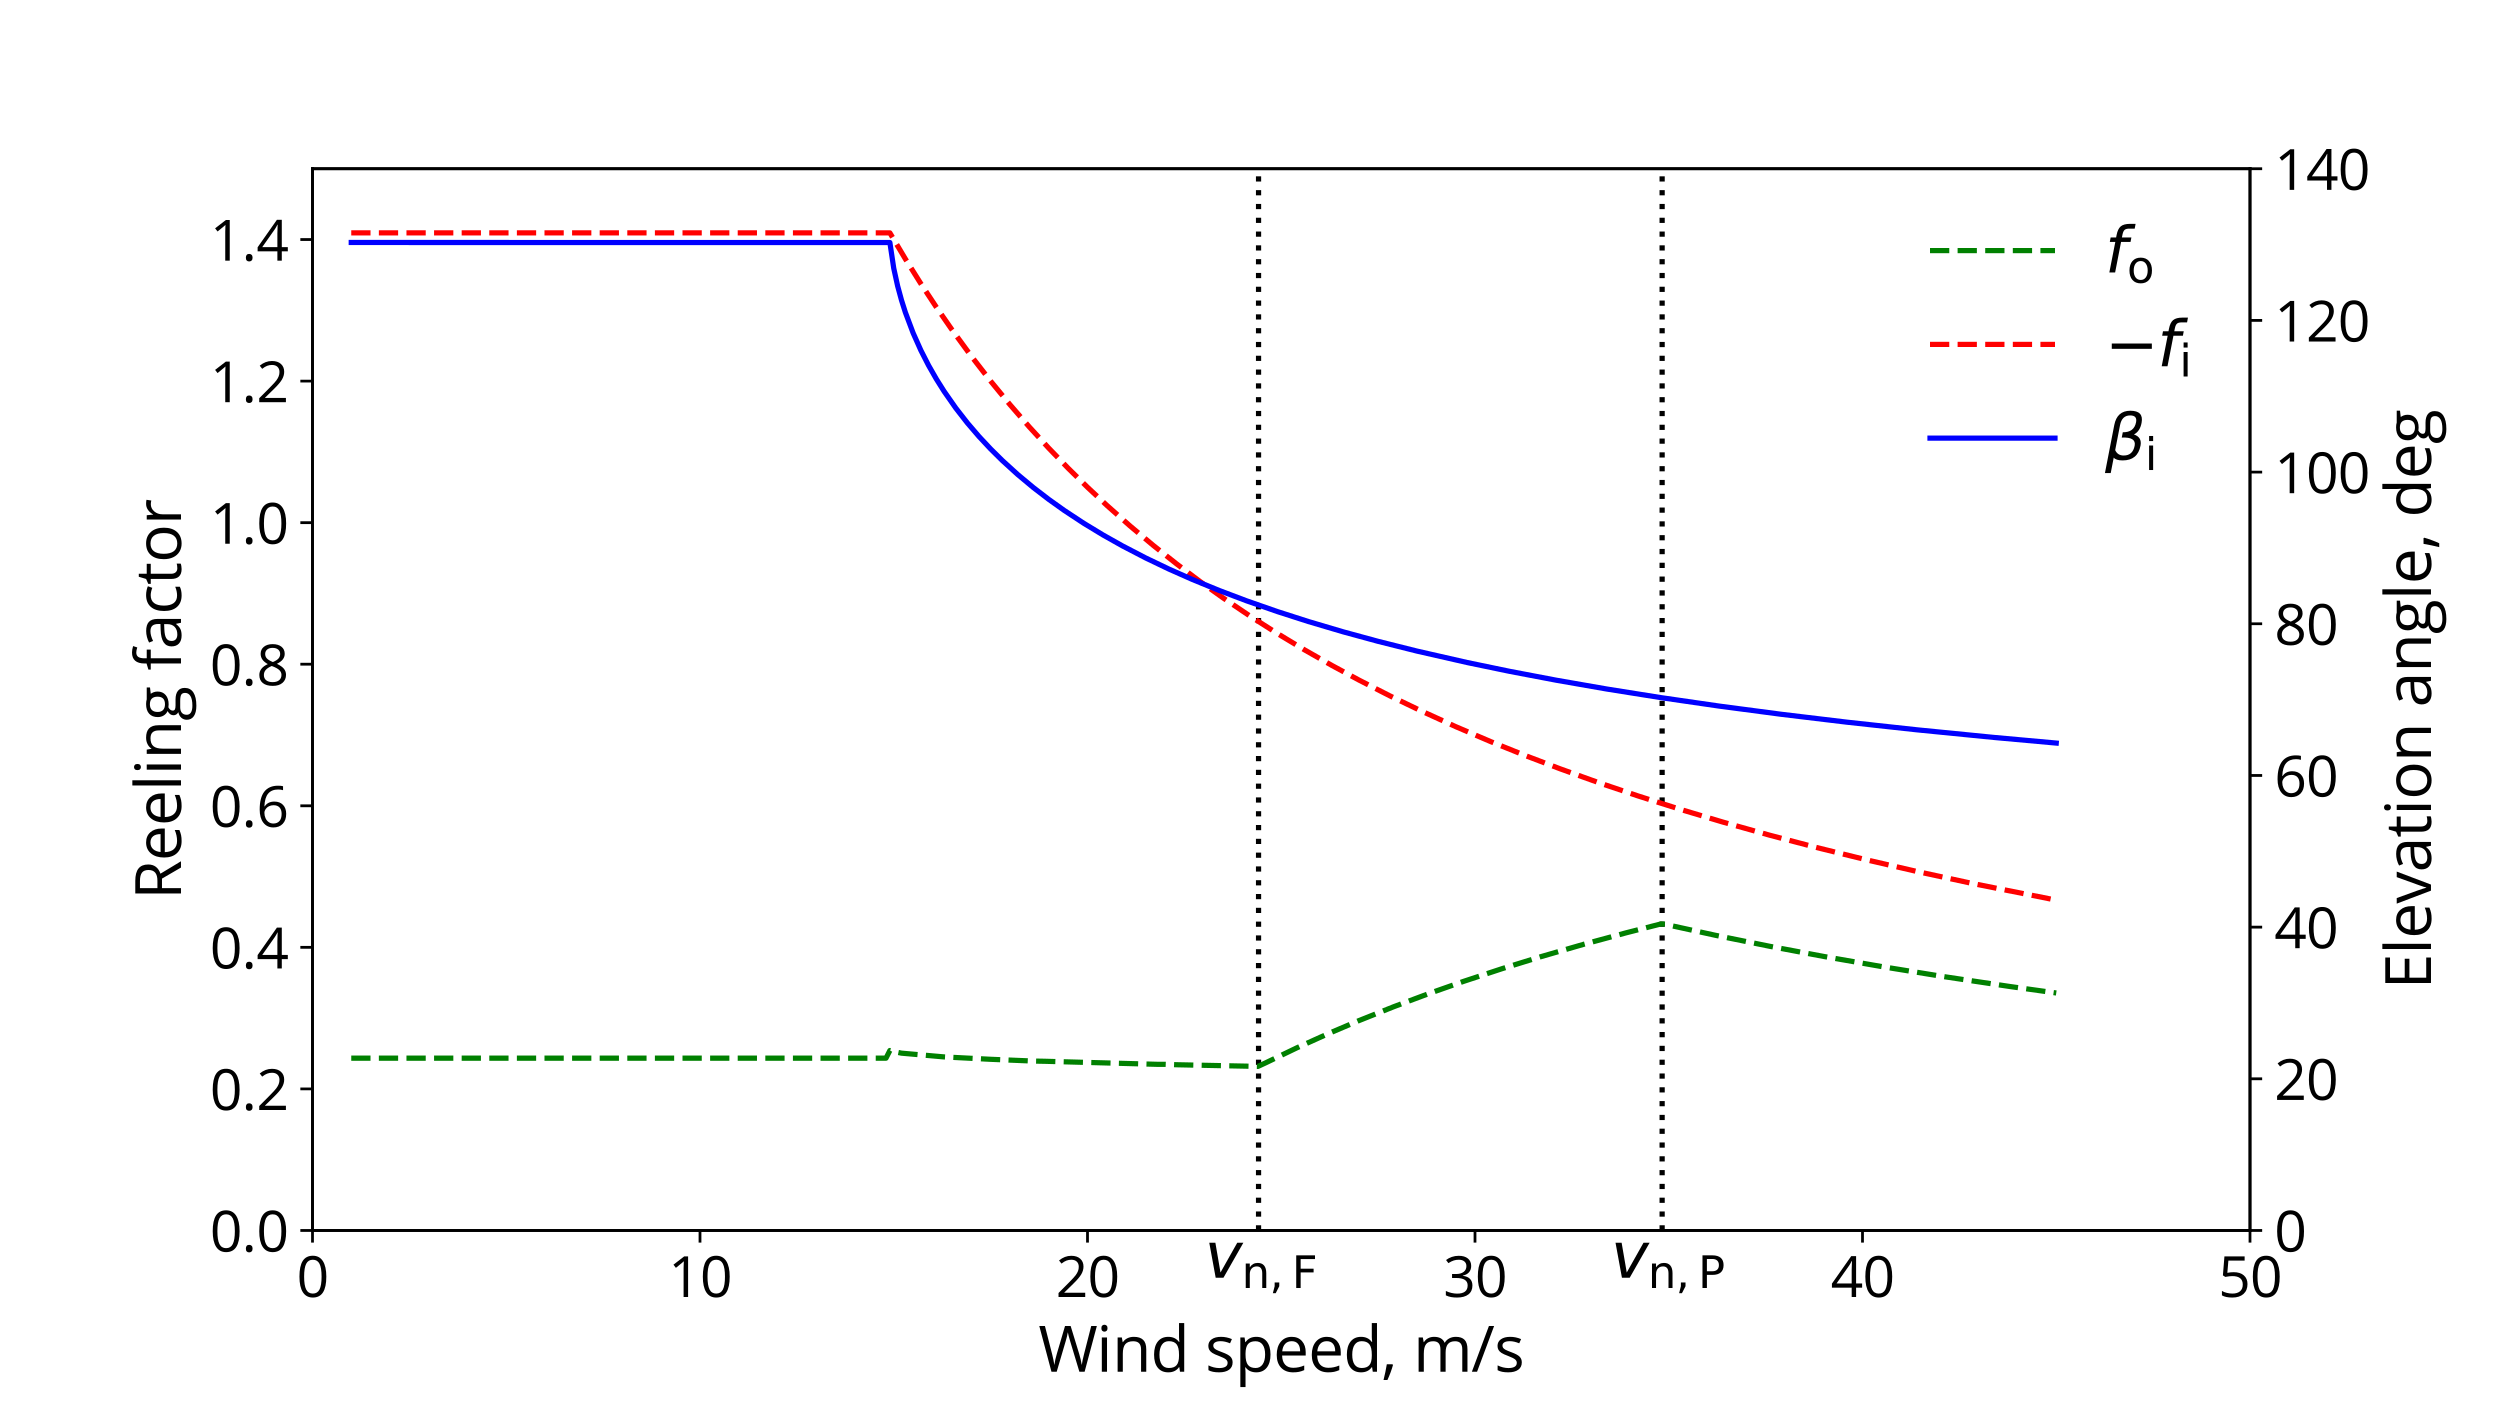 <?xml version="1.0" encoding="utf-8" standalone="no"?>
<!DOCTYPE svg PUBLIC "-//W3C//DTD SVG 1.1//EN"
  "http://www.w3.org/Graphics/SVG/1.1/DTD/svg11.dtd">
<svg xmlns:xlink="http://www.w3.org/1999/xlink" width="720pt" height="405pt" viewBox="0 0 720 405" xmlns="http://www.w3.org/2000/svg" version="1.1">
 <defs>
  <style type="text/css">*{stroke-linejoin: round; stroke-linecap: butt}</style>
 </defs>
 <g id="figure_1">
  <g id="patch_1">
   <path d="M 0 405 
L 720 405 
L 720 0 
L 0 0 
z
" style="fill: #ffffff"/>
  </g>
  <g id="axes_1">
   <g id="patch_2">
    <path d="M 90 354.375 
L 648 354.375 
L 648 48.6 
L 90 48.6 
z
" style="fill: #ffffff"/>
   </g>
   <g id="matplotlib.axis_1">
    <g id="xtick_1">
     <g id="line2d_1">
      <defs>
       <path id="mb651d664cd" d="M 0 0 
L 0 3.5 
" style="stroke: #000000; stroke-width: 0.8"/>
      </defs>
      <g>
       <use xlink:href="#mb651d664cd" x="90" y="354.375" style="stroke: #000000; stroke-width: 0.8"/>
      </g>
     </g>
     <g id="text_1">
      <!-- 0 -->
      <g transform="translate(85.426 373.533) scale(0.16 -0.16)">
       <defs>
        <path id="OpenSans-Regular-30" d="M 3341 2291 
Q 3341 1106 2967 521 
Q 2594 -63 1825 -63 
Q 1088 -63 703 535 
Q 319 1134 319 2291 
Q 319 3484 691 4062 
Q 1063 4641 1825 4641 
Q 2569 4641 2955 4037 
Q 3341 3434 3341 2291 
z
M 844 2291 
Q 844 1294 1078 839 
Q 1313 384 1825 384 
Q 2344 384 2576 845 
Q 2809 1306 2809 2291 
Q 2809 3275 2576 3733 
Q 2344 4191 1825 4191 
Q 1313 4191 1078 3739 
Q 844 3288 844 2291 
z
" transform="scale(0.016)"/>
       </defs>
       <use xlink:href="#OpenSans-Regular-30"/>
      </g>
     </g>
    </g>
    <g id="xtick_2">
     <g id="line2d_2">
      <g>
       <use xlink:href="#mb651d664cd" x="201.6" y="354.375" style="stroke: #000000; stroke-width: 0.8"/>
      </g>
     </g>
     <g id="text_2">
      <!-- 10 -->
      <g transform="translate(192.452 373.533) scale(0.16 -0.16)">
       <defs>
        <path id="OpenSans-Regular-31" d="M 2234 0 
L 1728 0 
L 1728 3256 
Q 1728 3663 1753 4025 
Q 1688 3959 1606 3887 
Q 1525 3816 863 3278 
L 588 3634 
L 1797 4569 
L 2234 4569 
L 2234 0 
z
" transform="scale(0.016)"/>
       </defs>
       <use xlink:href="#OpenSans-Regular-31"/>
       <use xlink:href="#OpenSans-Regular-30" x="57.178"/>
      </g>
     </g>
    </g>
    <g id="xtick_3">
     <g id="line2d_3">
      <g>
       <use xlink:href="#mb651d664cd" x="313.2" y="354.375" style="stroke: #000000; stroke-width: 0.8"/>
      </g>
     </g>
     <g id="text_3">
      <!-- 20 -->
      <g transform="translate(304.053 373.533) scale(0.16 -0.16)">
       <defs>
        <path id="OpenSans-Regular-32" d="M 3316 0 
L 313 0 
L 313 447 
L 1516 1656 
Q 2066 2213 2241 2450 
Q 2416 2688 2503 2913 
Q 2591 3138 2591 3397 
Q 2591 3763 2369 3977 
Q 2147 4191 1753 4191 
Q 1469 4191 1214 4097 
Q 959 4003 647 3756 
L 372 4109 
Q 1003 4634 1747 4634 
Q 2391 4634 2756 4304 
Q 3122 3975 3122 3419 
Q 3122 2984 2878 2559 
Q 2634 2134 1966 1484 
L 966 506 
L 966 481 
L 3316 481 
L 3316 0 
z
" transform="scale(0.016)"/>
       </defs>
       <use xlink:href="#OpenSans-Regular-32"/>
       <use xlink:href="#OpenSans-Regular-30" x="57.178"/>
      </g>
     </g>
    </g>
    <g id="xtick_4">
     <g id="line2d_4">
      <g>
       <use xlink:href="#mb651d664cd" x="424.8" y="354.375" style="stroke: #000000; stroke-width: 0.8"/>
      </g>
     </g>
     <g id="text_4">
      <!-- 30 -->
      <g transform="translate(415.652 373.533) scale(0.16 -0.16)">
       <defs>
        <path id="OpenSans-Regular-33" d="M 3144 3494 
Q 3144 3056 2898 2778 
Q 2653 2500 2203 2406 
L 2203 2381 
Q 2753 2313 3018 2031 
Q 3284 1750 3284 1294 
Q 3284 641 2831 289 
Q 2378 -63 1544 -63 
Q 1181 -63 879 -8 
Q 578 47 294 184 
L 294 678 
Q 591 531 927 454 
Q 1263 378 1563 378 
Q 2747 378 2747 1306 
Q 2747 2138 1441 2138 
L 991 2138 
L 991 2584 
L 1447 2584 
Q 1981 2584 2293 2820 
Q 2606 3056 2606 3475 
Q 2606 3809 2376 4000 
Q 2147 4191 1753 4191 
Q 1453 4191 1187 4109 
Q 922 4028 581 3809 
L 319 4159 
Q 600 4381 967 4507 
Q 1334 4634 1741 4634 
Q 2406 4634 2775 4329 
Q 3144 4025 3144 3494 
z
" transform="scale(0.016)"/>
       </defs>
       <use xlink:href="#OpenSans-Regular-33"/>
       <use xlink:href="#OpenSans-Regular-30" x="57.178"/>
      </g>
     </g>
    </g>
    <g id="xtick_5">
     <g id="line2d_5">
      <g>
       <use xlink:href="#mb651d664cd" x="536.4" y="354.375" style="stroke: #000000; stroke-width: 0.8"/>
      </g>
     </g>
     <g id="text_5">
      <!-- 40 -->
      <g transform="translate(527.253 373.533) scale(0.16 -0.16)">
       <defs>
        <path id="OpenSans-Regular-34" d="M 3531 1050 
L 2853 1050 
L 2853 0 
L 2356 0 
L 2356 1050 
L 134 1050 
L 134 1503 
L 2303 4594 
L 2853 4594 
L 2853 1522 
L 3531 1522 
L 3531 1050 
z
M 2356 1522 
L 2356 3041 
Q 2356 3488 2388 4050 
L 2363 4050 
Q 2213 3750 2081 3553 
L 653 1522 
L 2356 1522 
z
" transform="scale(0.016)"/>
       </defs>
       <use xlink:href="#OpenSans-Regular-34"/>
       <use xlink:href="#OpenSans-Regular-30" x="57.178"/>
      </g>
     </g>
    </g>
    <g id="xtick_6">
     <g id="line2d_6">
      <g>
       <use xlink:href="#mb651d664cd" x="648" y="354.375" style="stroke: #000000; stroke-width: 0.8"/>
      </g>
     </g>
     <g id="text_6">
      <!-- 50 -->
      <g transform="translate(638.852 373.533) scale(0.16 -0.16)">
       <defs>
        <path id="OpenSans-Regular-35" d="M 1741 2791 
Q 2463 2791 2877 2433 
Q 3291 2075 3291 1453 
Q 3291 744 2839 340 
Q 2388 -63 1594 -63 
Q 822 -63 416 184 
L 416 684 
Q 634 544 959 464 
Q 1284 384 1600 384 
Q 2150 384 2454 643 
Q 2759 903 2759 1394 
Q 2759 2350 1588 2350 
Q 1291 2350 794 2259 
L 525 2431 
L 697 4569 
L 2969 4569 
L 2969 4091 
L 1141 4091 
L 1025 2719 
Q 1384 2791 1741 2791 
z
" transform="scale(0.016)"/>
       </defs>
       <use xlink:href="#OpenSans-Regular-35"/>
       <use xlink:href="#OpenSans-Regular-30" x="57.178"/>
      </g>
     </g>
    </g>
    <g id="text_7">
     <!-- Wind speed, m/s -->
     <g transform="translate(299.076 395.055) scale(0.18 -0.18)">
      <defs>
       <path id="OpenSans-Regular-57" d="M 4616 0 
L 4091 0 
L 3169 3059 
Q 3103 3263 3022 3572 
Q 2941 3881 2938 3944 
Q 2869 3531 2719 3041 
L 1825 0 
L 1300 0 
L 84 4569 
L 647 4569 
L 1369 1747 
Q 1519 1153 1588 672 
Q 1672 1244 1838 1791 
L 2656 4569 
L 3219 4569 
L 4078 1766 
Q 4228 1281 4331 672 
Q 4391 1116 4556 1753 
L 5275 4569 
L 5838 4569 
L 4616 0 
z
" transform="scale(0.016)"/>
       <path id="OpenSans-Regular-69" d="M 1069 0 
L 550 0 
L 550 3425 
L 1069 3425 
L 1069 0 
z
M 506 4353 
Q 506 4531 593 4614 
Q 681 4697 813 4697 
Q 938 4697 1028 4612 
Q 1119 4528 1119 4353 
Q 1119 4178 1028 4092 
Q 938 4006 813 4006 
Q 681 4006 593 4092 
Q 506 4178 506 4353 
z
" transform="scale(0.016)"/>
       <path id="OpenSans-Regular-6e" d="M 2894 0 
L 2894 2216 
Q 2894 2634 2703 2840 
Q 2513 3047 2106 3047 
Q 1569 3047 1319 2756 
Q 1069 2466 1069 1797 
L 1069 0 
L 550 0 
L 550 3425 
L 972 3425 
L 1056 2956 
L 1081 2956 
Q 1241 3209 1528 3348 
Q 1816 3488 2169 3488 
Q 2788 3488 3100 3189 
Q 3413 2891 3413 2234 
L 3413 0 
L 2894 0 
z
" transform="scale(0.016)"/>
       <path id="OpenSans-Regular-64" d="M 2881 459 
L 2853 459 
Q 2494 -63 1778 -63 
Q 1106 -63 732 396 
Q 359 856 359 1703 
Q 359 2550 734 3019 
Q 1109 3488 1778 3488 
Q 2475 3488 2847 2981 
L 2888 2981 
L 2866 3228 
L 2853 3469 
L 2853 4863 
L 3372 4863 
L 3372 0 
L 2950 0 
L 2881 459 
z
M 1844 372 
Q 2375 372 2614 661 
Q 2853 950 2853 1594 
L 2853 1703 
Q 2853 2431 2611 2742 
Q 2369 3053 1838 3053 
Q 1381 3053 1139 2698 
Q 897 2344 897 1697 
Q 897 1041 1137 706 
Q 1378 372 1844 372 
z
" transform="scale(0.016)"/>
       <path id="OpenSans-Regular-20" transform="scale(0.016)"/>
       <path id="OpenSans-Regular-73" d="M 2759 934 
Q 2759 456 2403 196 
Q 2047 -63 1403 -63 
Q 722 -63 341 153 
L 341 634 
Q 588 509 870 437 
Q 1153 366 1416 366 
Q 1822 366 2040 495 
Q 2259 625 2259 891 
Q 2259 1091 2086 1233 
Q 1913 1375 1409 1569 
Q 931 1747 729 1880 
Q 528 2013 429 2181 
Q 331 2350 331 2584 
Q 331 3003 672 3245 
Q 1013 3488 1606 3488 
Q 2159 3488 2688 3263 
L 2503 2841 
Q 1988 3053 1569 3053 
Q 1200 3053 1012 2937 
Q 825 2822 825 2619 
Q 825 2481 895 2384 
Q 966 2288 1122 2200 
Q 1278 2113 1722 1947 
Q 2331 1725 2545 1500 
Q 2759 1275 2759 934 
z
" transform="scale(0.016)"/>
       <path id="OpenSans-Regular-70" d="M 2144 -63 
Q 1809 -63 1532 60 
Q 1256 184 1069 441 
L 1031 441 
Q 1069 141 1069 -128 
L 1069 -1538 
L 550 -1538 
L 550 3425 
L 972 3425 
L 1044 2956 
L 1069 2956 
Q 1269 3238 1534 3363 
Q 1800 3488 2144 3488 
Q 2825 3488 3195 3022 
Q 3566 2556 3566 1716 
Q 3566 872 3189 404 
Q 2813 -63 2144 -63 
z
M 2069 3047 
Q 1544 3047 1309 2756 
Q 1075 2466 1069 1831 
L 1069 1716 
Q 1069 994 1309 683 
Q 1550 372 2081 372 
Q 2525 372 2776 731 
Q 3028 1091 3028 1722 
Q 3028 2363 2776 2705 
Q 2525 3047 2069 3047 
z
" transform="scale(0.016)"/>
       <path id="OpenSans-Regular-65" d="M 1997 -63 
Q 1238 -63 798 400 
Q 359 863 359 1684 
Q 359 2513 767 3000 
Q 1175 3488 1863 3488 
Q 2506 3488 2881 3064 
Q 3256 2641 3256 1947 
L 3256 1619 
L 897 1619 
Q 913 1016 1202 703 
Q 1491 391 2016 391 
Q 2569 391 3109 622 
L 3109 159 
Q 2834 41 2589 -11 
Q 2344 -63 1997 -63 
z
M 1856 3053 
Q 1444 3053 1198 2784 
Q 953 2516 909 2041 
L 2700 2041 
Q 2700 2531 2481 2792 
Q 2263 3053 1856 3053 
z
" transform="scale(0.016)"/>
       <path id="OpenSans-Regular-2c" d="M 1094 744 
L 1141 672 
Q 1059 359 906 -55 
Q 753 -469 588 -825 
L 197 -825 
Q 281 -500 382 -22 
Q 484 456 525 744 
L 1094 744 
z
" transform="scale(0.016)"/>
       <path id="OpenSans-Regular-6d" d="M 4916 0 
L 4916 2228 
Q 4916 2638 4741 2842 
Q 4566 3047 4197 3047 
Q 3713 3047 3481 2769 
Q 3250 2491 3250 1913 
L 3250 0 
L 2731 0 
L 2731 2228 
Q 2731 2638 2556 2842 
Q 2381 3047 2009 3047 
Q 1522 3047 1295 2755 
Q 1069 2463 1069 1797 
L 1069 0 
L 550 0 
L 550 3425 
L 972 3425 
L 1056 2956 
L 1081 2956 
Q 1228 3206 1495 3347 
Q 1763 3488 2094 3488 
Q 2897 3488 3144 2906 
L 3169 2906 
Q 3322 3175 3612 3331 
Q 3903 3488 4275 3488 
Q 4856 3488 5145 3189 
Q 5434 2891 5434 2234 
L 5434 0 
L 4916 0 
z
" transform="scale(0.016)"/>
       <path id="OpenSans-Regular-2f" d="M 2284 4569 
L 581 0 
L 63 0 
L 1766 4569 
L 2284 4569 
z
" transform="scale(0.016)"/>
      </defs>
      <use xlink:href="#OpenSans-Regular-57"/>
      <use xlink:href="#OpenSans-Regular-69" x="92.578"/>
      <use xlink:href="#OpenSans-Regular-6e" x="117.871"/>
      <use xlink:href="#OpenSans-Regular-64" x="179.248"/>
      <use xlink:href="#OpenSans-Regular-20" x="240.527"/>
      <use xlink:href="#OpenSans-Regular-73" x="266.504"/>
      <use xlink:href="#OpenSans-Regular-70" x="314.209"/>
      <use xlink:href="#OpenSans-Regular-65" x="375.488"/>
      <use xlink:href="#OpenSans-Regular-65" x="431.592"/>
      <use xlink:href="#OpenSans-Regular-64" x="487.695"/>
      <use xlink:href="#OpenSans-Regular-2c" x="548.975"/>
      <use xlink:href="#OpenSans-Regular-20" x="573.486"/>
      <use xlink:href="#OpenSans-Regular-6d" x="599.463"/>
      <use xlink:href="#OpenSans-Regular-2f" x="692.48"/>
      <use xlink:href="#OpenSans-Regular-73" x="729.199"/>
     </g>
    </g>
   </g>
   <g id="matplotlib.axis_2">
    <g id="ytick_1">
     <g id="line2d_7">
      <defs>
       <path id="m001d84a77b" d="M 0 0 
L -3.5 0 
" style="stroke: #000000; stroke-width: 0.8"/>
      </defs>
      <g>
       <use xlink:href="#m001d84a77b" x="90" y="354.375" style="stroke: #000000; stroke-width: 0.8"/>
      </g>
     </g>
     <g id="text_8">
      <!-- 0.0 -->
      <g transform="translate(60.447 360.454) scale(0.16 -0.16)">
       <defs>
        <path id="OpenSans-Regular-2e" d="M 475 331 
Q 475 541 570 648 
Q 666 756 844 756 
Q 1025 756 1126 648 
Q 1228 541 1228 331 
Q 1228 128 1125 18 
Q 1022 -91 844 -91 
Q 684 -91 579 7 
Q 475 106 475 331 
z
" transform="scale(0.016)"/>
       </defs>
       <use xlink:href="#OpenSans-Regular-30"/>
       <use xlink:href="#OpenSans-Regular-2e" x="57.178"/>
       <use xlink:href="#OpenSans-Regular-30" x="83.789"/>
      </g>
     </g>
    </g>
    <g id="ytick_2">
     <g id="line2d_8">
      <g>
       <use xlink:href="#m001d84a77b" x="90" y="313.605" style="stroke: #000000; stroke-width: 0.8"/>
      </g>
     </g>
     <g id="text_9">
      <!-- 0.2 -->
      <g transform="translate(60.447 319.684) scale(0.16 -0.16)">
       <use xlink:href="#OpenSans-Regular-30"/>
       <use xlink:href="#OpenSans-Regular-2e" x="57.178"/>
       <use xlink:href="#OpenSans-Regular-32" x="83.789"/>
      </g>
     </g>
    </g>
    <g id="ytick_3">
     <g id="line2d_9">
      <g>
       <use xlink:href="#m001d84a77b" x="90" y="272.835" style="stroke: #000000; stroke-width: 0.8"/>
      </g>
     </g>
     <g id="text_10">
      <!-- 0.4 -->
      <g transform="translate(60.447 278.914) scale(0.16 -0.16)">
       <use xlink:href="#OpenSans-Regular-30"/>
       <use xlink:href="#OpenSans-Regular-2e" x="57.178"/>
       <use xlink:href="#OpenSans-Regular-34" x="83.789"/>
      </g>
     </g>
    </g>
    <g id="ytick_4">
     <g id="line2d_10">
      <g>
       <use xlink:href="#m001d84a77b" x="90" y="232.065" style="stroke: #000000; stroke-width: 0.8"/>
      </g>
     </g>
     <g id="text_11">
      <!-- 0.6 -->
      <g transform="translate(60.447 238.144) scale(0.16 -0.16)">
       <defs>
        <path id="OpenSans-Regular-36" d="M 366 1953 
Q 366 3300 889 3967 
Q 1413 4634 2438 4634 
Q 2791 4634 2994 4575 
L 2994 4128 
Q 2753 4206 2444 4206 
Q 1709 4206 1321 3748 
Q 934 3291 897 2309 
L 934 2309 
Q 1278 2847 2022 2847 
Q 2638 2847 2992 2475 
Q 3347 2103 3347 1466 
Q 3347 753 2958 345 
Q 2569 -63 1906 -63 
Q 1197 -63 781 470 
Q 366 1003 366 1953 
z
M 1900 378 
Q 2344 378 2589 658 
Q 2834 938 2834 1466 
Q 2834 1919 2606 2178 
Q 2378 2438 1925 2438 
Q 1644 2438 1409 2322 
Q 1175 2206 1036 2003 
Q 897 1800 897 1581 
Q 897 1259 1022 981 
Q 1147 703 1376 540 
Q 1606 378 1900 378 
z
" transform="scale(0.016)"/>
       </defs>
       <use xlink:href="#OpenSans-Regular-30"/>
       <use xlink:href="#OpenSans-Regular-2e" x="57.178"/>
       <use xlink:href="#OpenSans-Regular-36" x="83.789"/>
      </g>
     </g>
    </g>
    <g id="ytick_5">
     <g id="line2d_11">
      <g>
       <use xlink:href="#m001d84a77b" x="90" y="191.295" style="stroke: #000000; stroke-width: 0.8"/>
      </g>
     </g>
     <g id="text_12">
      <!-- 0.8 -->
      <g transform="translate(60.447 197.374) scale(0.16 -0.16)">
       <defs>
        <path id="OpenSans-Regular-38" d="M 1825 4634 
Q 2450 4634 2815 4343 
Q 3181 4053 3181 3541 
Q 3181 3203 2972 2925 
Q 2763 2647 2303 2419 
Q 2859 2153 3093 1861 
Q 3328 1569 3328 1184 
Q 3328 616 2931 276 
Q 2534 -63 1844 -63 
Q 1113 -63 719 257 
Q 325 578 325 1166 
Q 325 1950 1281 2388 
Q 850 2631 662 2914 
Q 475 3197 475 3547 
Q 475 4044 842 4339 
Q 1209 4634 1825 4634 
z
M 838 1153 
Q 838 778 1098 568 
Q 1359 359 1831 359 
Q 2297 359 2556 578 
Q 2816 797 2816 1178 
Q 2816 1481 2572 1717 
Q 2328 1953 1722 2175 
Q 1256 1975 1047 1733 
Q 838 1491 838 1153 
z
M 1819 4213 
Q 1428 4213 1206 4025 
Q 984 3838 984 3525 
Q 984 3238 1168 3031 
Q 1353 2825 1850 2619 
Q 2297 2806 2483 3022 
Q 2669 3238 2669 3525 
Q 2669 3841 2442 4027 
Q 2216 4213 1819 4213 
z
" transform="scale(0.016)"/>
       </defs>
       <use xlink:href="#OpenSans-Regular-30"/>
       <use xlink:href="#OpenSans-Regular-2e" x="57.178"/>
       <use xlink:href="#OpenSans-Regular-38" x="83.789"/>
      </g>
     </g>
    </g>
    <g id="ytick_6">
     <g id="line2d_12">
      <g>
       <use xlink:href="#m001d84a77b" x="90" y="150.525" style="stroke: #000000; stroke-width: 0.8"/>
      </g>
     </g>
     <g id="text_13">
      <!-- 1.0 -->
      <g transform="translate(60.447 156.604) scale(0.16 -0.16)">
       <use xlink:href="#OpenSans-Regular-31"/>
       <use xlink:href="#OpenSans-Regular-2e" x="57.178"/>
       <use xlink:href="#OpenSans-Regular-30" x="83.789"/>
      </g>
     </g>
    </g>
    <g id="ytick_7">
     <g id="line2d_13">
      <g>
       <use xlink:href="#m001d84a77b" x="90" y="109.755" style="stroke: #000000; stroke-width: 0.8"/>
      </g>
     </g>
     <g id="text_14">
      <!-- 1.2 -->
      <g transform="translate(60.447 115.834) scale(0.16 -0.16)">
       <use xlink:href="#OpenSans-Regular-31"/>
       <use xlink:href="#OpenSans-Regular-2e" x="57.178"/>
       <use xlink:href="#OpenSans-Regular-32" x="83.789"/>
      </g>
     </g>
    </g>
    <g id="ytick_8">
     <g id="line2d_14">
      <g>
       <use xlink:href="#m001d84a77b" x="90" y="68.985" style="stroke: #000000; stroke-width: 0.8"/>
      </g>
     </g>
     <g id="text_15">
      <!-- 1.4 -->
      <g transform="translate(60.447 75.064) scale(0.16 -0.16)">
       <use xlink:href="#OpenSans-Regular-31"/>
       <use xlink:href="#OpenSans-Regular-2e" x="57.178"/>
       <use xlink:href="#OpenSans-Regular-34" x="83.789"/>
      </g>
     </g>
    </g>
    <g id="text_16">
     <!-- Reeling factor -->
     <g transform="translate(52.122 259.124) rotate(-90) scale(0.18 -0.18)">
      <defs>
       <path id="OpenSans-Regular-52" d="M 1159 1900 
L 1159 0 
L 628 0 
L 628 4569 
L 1881 4569 
Q 2722 4569 3123 4247 
Q 3525 3925 3525 3278 
Q 3525 2372 2606 2053 
L 3847 0 
L 3219 0 
L 2113 1900 
L 1159 1900 
z
M 1159 2356 
L 1888 2356 
Q 2450 2356 2712 2579 
Q 2975 2803 2975 3250 
Q 2975 3703 2708 3903 
Q 2441 4103 1850 4103 
L 1159 4103 
L 1159 2356 
z
" transform="scale(0.016)"/>
       <path id="OpenSans-Regular-6c" d="M 1069 0 
L 550 0 
L 550 4863 
L 1069 4863 
L 1069 0 
z
" transform="scale(0.016)"/>
       <path id="OpenSans-Regular-67" d="M 3353 3425 
L 3353 3097 
L 2719 3022 
Q 2806 2913 2875 2736 
Q 2944 2559 2944 2338 
Q 2944 1834 2600 1534 
Q 2256 1234 1656 1234 
Q 1503 1234 1369 1259 
Q 1038 1084 1038 819 
Q 1038 678 1153 611 
Q 1269 544 1550 544 
L 2156 544 
Q 2713 544 3011 309 
Q 3309 75 3309 -372 
Q 3309 -941 2853 -1239 
Q 2397 -1538 1522 -1538 
Q 850 -1538 486 -1288 
Q 122 -1038 122 -581 
Q 122 -269 322 -40 
Q 522 188 884 269 
Q 753 328 664 453 
Q 575 578 575 744 
Q 575 931 675 1072 
Q 775 1213 991 1344 
Q 725 1453 558 1715 
Q 391 1978 391 2316 
Q 391 2878 728 3183 
Q 1066 3488 1684 3488 
Q 1953 3488 2169 3425 
L 3353 3425 
z
M 622 -575 
Q 622 -853 856 -997 
Q 1091 -1141 1528 -1141 
Q 2181 -1141 2495 -945 
Q 2809 -750 2809 -416 
Q 2809 -138 2637 -30 
Q 2466 78 1991 78 
L 1369 78 
Q 1016 78 819 -90 
Q 622 -259 622 -575 
z
M 903 2328 
Q 903 1969 1106 1784 
Q 1309 1600 1672 1600 
Q 2431 1600 2431 2338 
Q 2431 3109 1663 3109 
Q 1297 3109 1100 2912 
Q 903 2716 903 2328 
z
" transform="scale(0.016)"/>
       <path id="OpenSans-Regular-66" d="M 2094 3022 
L 1222 3022 
L 1222 0 
L 703 0 
L 703 3022 
L 91 3022 
L 91 3256 
L 703 3444 
L 703 3634 
Q 703 4897 1806 4897 
Q 2078 4897 2444 4788 
L 2309 4372 
Q 2009 4469 1797 4469 
Q 1503 4469 1362 4273 
Q 1222 4078 1222 3647 
L 1222 3425 
L 2094 3425 
L 2094 3022 
z
" transform="scale(0.016)"/>
       <path id="OpenSans-Regular-61" d="M 2656 0 
L 2553 488 
L 2528 488 
Q 2272 166 2017 51 
Q 1763 -63 1381 -63 
Q 872 -63 583 200 
Q 294 463 294 947 
Q 294 1984 1953 2034 
L 2534 2053 
L 2534 2266 
Q 2534 2669 2361 2861 
Q 2188 3053 1806 3053 
Q 1378 3053 838 2791 
L 678 3188 
Q 931 3325 1232 3403 
Q 1534 3481 1838 3481 
Q 2450 3481 2745 3209 
Q 3041 2938 3041 2338 
L 3041 0 
L 2656 0 
z
M 1484 366 
Q 1969 366 2245 631 
Q 2522 897 2522 1375 
L 2522 1684 
L 2003 1663 
Q 1384 1641 1111 1470 
Q 838 1300 838 941 
Q 838 659 1008 512 
Q 1178 366 1484 366 
z
" transform="scale(0.016)"/>
       <path id="OpenSans-Regular-63" d="M 1919 -63 
Q 1175 -63 767 395 
Q 359 853 359 1691 
Q 359 2550 773 3019 
Q 1188 3488 1953 3488 
Q 2200 3488 2447 3434 
Q 2694 3381 2834 3309 
L 2675 2869 
Q 2503 2938 2300 2983 
Q 2097 3028 1941 3028 
Q 897 3028 897 1697 
Q 897 1066 1151 728 
Q 1406 391 1906 391 
Q 2334 391 2784 575 
L 2784 116 
Q 2441 -63 1919 -63 
z
" transform="scale(0.016)"/>
       <path id="OpenSans-Regular-74" d="M 1656 366 
Q 1794 366 1922 386 
Q 2050 406 2125 428 
L 2125 31 
Q 2041 -9 1877 -36 
Q 1713 -63 1581 -63 
Q 588 -63 588 984 
L 588 3022 
L 97 3022 
L 97 3272 
L 588 3488 
L 806 4219 
L 1106 4219 
L 1106 3425 
L 2100 3425 
L 2100 3022 
L 1106 3022 
L 1106 1006 
Q 1106 697 1253 531 
Q 1400 366 1656 366 
z
" transform="scale(0.016)"/>
       <path id="OpenSans-Regular-6f" d="M 3506 1716 
Q 3506 878 3084 407 
Q 2663 -63 1919 -63 
Q 1459 -63 1103 153 
Q 747 369 553 772 
Q 359 1175 359 1716 
Q 359 2553 778 3020 
Q 1197 3488 1941 3488 
Q 2659 3488 3082 3009 
Q 3506 2531 3506 1716 
z
M 897 1716 
Q 897 1059 1159 715 
Q 1422 372 1931 372 
Q 2441 372 2705 714 
Q 2969 1056 2969 1716 
Q 2969 2369 2705 2708 
Q 2441 3047 1925 3047 
Q 1416 3047 1156 2712 
Q 897 2378 897 1716 
z
" transform="scale(0.016)"/>
       <path id="OpenSans-Regular-72" d="M 2113 3488 
Q 2341 3488 2522 3450 
L 2450 2969 
Q 2238 3016 2075 3016 
Q 1659 3016 1364 2678 
Q 1069 2341 1069 1838 
L 1069 0 
L 550 0 
L 550 3425 
L 978 3425 
L 1038 2791 
L 1063 2791 
Q 1253 3125 1522 3306 
Q 1791 3488 2113 3488 
z
" transform="scale(0.016)"/>
      </defs>
      <use xlink:href="#OpenSans-Regular-52"/>
      <use xlink:href="#OpenSans-Regular-65" x="61.816"/>
      <use xlink:href="#OpenSans-Regular-65" x="117.92"/>
      <use xlink:href="#OpenSans-Regular-6c" x="174.023"/>
      <use xlink:href="#OpenSans-Regular-69" x="199.316"/>
      <use xlink:href="#OpenSans-Regular-6e" x="224.609"/>
      <use xlink:href="#OpenSans-Regular-67" x="285.986"/>
      <use xlink:href="#OpenSans-Regular-20" x="340.771"/>
      <use xlink:href="#OpenSans-Regular-66" x="366.748"/>
      <use xlink:href="#OpenSans-Regular-61" x="400.635"/>
      <use xlink:href="#OpenSans-Regular-63" x="456.25"/>
      <use xlink:href="#OpenSans-Regular-74" x="503.857"/>
      <use xlink:href="#OpenSans-Regular-6f" x="539.16"/>
      <use xlink:href="#OpenSans-Regular-72" x="599.561"/>
     </g>
    </g>
   </g>
   <g id="LineCollection_1">
    <path d="M 362.461 354.375 
L 362.461 -1 
" clip-path="url(#p877e967155)" style="fill: none; stroke-dasharray: 1.5,2.475; stroke-dashoffset: 0; stroke: #000000; stroke-width: 1.5"/>
   </g>
   <g id="LineCollection_2">
    <path d="M 478.695 354.375 
L 478.695 -1 
" clip-path="url(#p877e967155)" style="fill: none; stroke-dasharray: 1.5,2.475; stroke-dashoffset: 0; stroke: #000000; stroke-width: 1.5"/>
   </g>
   <g id="line2d_15">
    <path d="M 101.16 304.754 
L 255.168 304.754 
L 256.284 302.549 
L 258.516 303.079 
L 259.632 303.309 
L 271.908 304.391 
L 285.3 305.078 
L 297.576 305.585 
L 300.924 305.648 
L 333.288 306.524 
L 335.52 306.521 
L 338.868 306.646 
L 362.304 307.122 
L 364.536 306.087 
L 373.464 301.789 
L 382.392 297.754 
L 391.32 293.957 
L 401.364 289.947 
L 411.408 286.186 
L 421.452 282.654 
L 432.612 278.973 
L 443.772 275.523 
L 456.048 271.972 
L 468.324 268.651 
L 478.368 266.09 
L 479.484 266.187 
L 493.992 269.354 
L 509.616 272.52 
L 525.24 275.458 
L 541.98 278.381 
L 559.836 281.269 
L 578.808 284.107 
L 592.2 285.981 
L 592.2 285.981 
" clip-path="url(#p877e967155)" style="fill: none; stroke-dasharray: 5.55,2.4; stroke-dashoffset: 0; stroke: #008000; stroke-width: 1.5"/>
   </g>
   <g id="line2d_16">
    <path d="M 101.16 67.067 
L 256.284 67.07 
L 260.748 74.581 
L 265.212 81.709 
L 269.676 88.484 
L 274.14 94.93 
L 279.72 102.56 
L 285.3 109.755 
L 290.88 116.55 
L 296.46 122.978 
L 302.04 129.067 
L 307.62 134.844 
L 313.2 140.333 
L 318.78 145.553 
L 325.476 151.491 
L 332.172 157.101 
L 338.868 162.409 
L 345.564 167.438 
L 352.26 172.211 
L 360.072 177.48 
L 367.884 182.453 
L 375.696 187.154 
L 383.508 191.605 
L 391.32 195.825 
L 400.248 200.388 
L 409.176 204.685 
L 419.22 209.261 
L 429.264 213.558 
L 439.308 217.607 
L 449.352 221.429 
L 460.512 225.434 
L 471.672 229.204 
L 483.948 233.104 
L 496.224 236.769 
L 509.616 240.523 
L 523.008 244.044 
L 537.516 247.621 
L 552.024 250.973 
L 567.648 254.355 
L 592.2 259.245 
L 592.2 259.245 
" clip-path="url(#p877e967155)" style="fill: none; stroke-dasharray: 5.55,2.4; stroke-dashoffset: 0; stroke: #ff0000; stroke-width: 1.5"/>
   </g>
   <g id="patch_3">
    <path d="M 90 354.375 
L 90 48.6 
" style="fill: none; stroke: #000000; stroke-width: 0.8; stroke-linejoin: miter; stroke-linecap: square"/>
   </g>
   <g id="patch_4">
    <path d="M 648 354.375 
L 648 48.6 
" style="fill: none; stroke: #000000; stroke-width: 0.8; stroke-linejoin: miter; stroke-linecap: square"/>
   </g>
   <g id="patch_5">
    <path d="M 90 354.375 
L 648 354.375 
" style="fill: none; stroke: #000000; stroke-width: 0.8; stroke-linejoin: miter; stroke-linecap: square"/>
   </g>
   <g id="patch_6">
    <path d="M 90 48.6 
L 648 48.6 
" style="fill: none; stroke: #000000; stroke-width: 0.8; stroke-linejoin: miter; stroke-linecap: square"/>
   </g>
   <g id="text_17">
    <!-- $v_{\mathrm{n,F}}$ -->
    <g transform="translate(346.95 368.05) scale(0.18 -0.18)">
     <defs>
      <path id="DejaVuSans-Oblique-76" d="M 459 3500 
L 1069 3500 
L 1581 525 
L 3256 3500 
L 3866 3500 
L 1875 0 
L 1100 0 
L 459 3500 
z
" transform="scale(0.016)"/>
      <path id="DejaVuSans-6e" d="M 3513 2113 
L 3513 0 
L 2938 0 
L 2938 2094 
Q 2938 2591 2744 2837 
Q 2550 3084 2163 3084 
Q 1697 3084 1428 2787 
Q 1159 2491 1159 1978 
L 1159 0 
L 581 0 
L 581 3500 
L 1159 3500 
L 1159 2956 
Q 1366 3272 1645 3428 
Q 1925 3584 2291 3584 
Q 2894 3584 3203 3211 
Q 3513 2838 3513 2113 
z
" transform="scale(0.016)"/>
      <path id="DejaVuSans-2c" d="M 750 794 
L 1409 794 
L 1409 256 
L 897 -744 
L 494 -744 
L 750 256 
L 750 794 
z
" transform="scale(0.016)"/>
      <path id="DejaVuSans-46" d="M 628 4666 
L 3309 4666 
L 3309 4134 
L 1259 4134 
L 1259 2759 
L 3109 2759 
L 3109 2228 
L 1259 2228 
L 1259 0 
L 628 0 
L 628 4666 
z
" transform="scale(0.016)"/>
     </defs>
     <use xlink:href="#DejaVuSans-Oblique-76" transform="translate(0 0.312)"/>
     <use xlink:href="#DejaVuSans-6e" transform="translate(59.18 -16.094) scale(0.7)"/>
     <use xlink:href="#DejaVuSans-2c" transform="translate(103.545 -16.094) scale(0.7)"/>
     <use xlink:href="#DejaVuSans-46" transform="translate(139.434 -16.094) scale(0.7)"/>
    </g>
   </g>
   <g id="text_18">
    <!-- $v_{\mathrm{n,P}}$ -->
    <g transform="translate(463.95 368.05) scale(0.18 -0.18)">
     <defs>
      <path id="DejaVuSans-50" d="M 1259 4147 
L 1259 2394 
L 2053 2394 
Q 2494 2394 2734 2622 
Q 2975 2850 2975 3272 
Q 2975 3691 2734 3919 
Q 2494 4147 2053 4147 
L 1259 4147 
z
M 628 4666 
L 2053 4666 
Q 2838 4666 3239 4311 
Q 3641 3956 3641 3272 
Q 3641 2581 3239 2228 
Q 2838 1875 2053 1875 
L 1259 1875 
L 1259 0 
L 628 0 
L 628 4666 
z
" transform="scale(0.016)"/>
     </defs>
     <use xlink:href="#DejaVuSans-Oblique-76" transform="translate(0 0.312)"/>
     <use xlink:href="#DejaVuSans-6e" transform="translate(59.18 -16.094) scale(0.7)"/>
     <use xlink:href="#DejaVuSans-2c" transform="translate(103.545 -16.094) scale(0.7)"/>
     <use xlink:href="#DejaVuSans-50" transform="translate(139.434 -16.094) scale(0.7)"/>
    </g>
   </g>
  </g>
  <g id="axes_2">
   <g id="matplotlib.axis_3">
    <g id="ytick_9">
     <g id="line2d_17">
      <defs>
       <path id="m85176fd081" d="M 0 0 
L 3.5 0 
" style="stroke: #000000; stroke-width: 0.8"/>
      </defs>
      <g>
       <use xlink:href="#m85176fd081" x="648" y="354.375" style="stroke: #000000; stroke-width: 0.8"/>
      </g>
     </g>
     <g id="text_19">
      <!-- 0 -->
      <g transform="translate(655 360.454) scale(0.16 -0.16)">
       <use xlink:href="#OpenSans-Regular-30"/>
      </g>
     </g>
    </g>
    <g id="ytick_10">
     <g id="line2d_18">
      <g>
       <use xlink:href="#m85176fd081" x="648" y="310.693" style="stroke: #000000; stroke-width: 0.8"/>
      </g>
     </g>
     <g id="text_20">
      <!-- 20 -->
      <g transform="translate(655 316.772) scale(0.16 -0.16)">
       <use xlink:href="#OpenSans-Regular-32"/>
       <use xlink:href="#OpenSans-Regular-30" x="57.178"/>
      </g>
     </g>
    </g>
    <g id="ytick_11">
     <g id="line2d_19">
      <g>
       <use xlink:href="#m85176fd081" x="648" y="267.011" style="stroke: #000000; stroke-width: 0.8"/>
      </g>
     </g>
     <g id="text_21">
      <!-- 40 -->
      <g transform="translate(655 273.089) scale(0.16 -0.16)">
       <use xlink:href="#OpenSans-Regular-34"/>
       <use xlink:href="#OpenSans-Regular-30" x="57.178"/>
      </g>
     </g>
    </g>
    <g id="ytick_12">
     <g id="line2d_20">
      <g>
       <use xlink:href="#m85176fd081" x="648" y="223.329" style="stroke: #000000; stroke-width: 0.8"/>
      </g>
     </g>
     <g id="text_22">
      <!-- 60 -->
      <g transform="translate(655 229.407) scale(0.16 -0.16)">
       <use xlink:href="#OpenSans-Regular-36"/>
       <use xlink:href="#OpenSans-Regular-30" x="57.178"/>
      </g>
     </g>
    </g>
    <g id="ytick_13">
     <g id="line2d_21">
      <g>
       <use xlink:href="#m85176fd081" x="648" y="179.646" style="stroke: #000000; stroke-width: 0.8"/>
      </g>
     </g>
     <g id="text_23">
      <!-- 80 -->
      <g transform="translate(655 185.725) scale(0.16 -0.16)">
       <use xlink:href="#OpenSans-Regular-38"/>
       <use xlink:href="#OpenSans-Regular-30" x="57.178"/>
      </g>
     </g>
    </g>
    <g id="ytick_14">
     <g id="line2d_22">
      <g>
       <use xlink:href="#m85176fd081" x="648" y="135.964" style="stroke: #000000; stroke-width: 0.8"/>
      </g>
     </g>
     <g id="text_24">
      <!-- 100 -->
      <g transform="translate(655 142.043) scale(0.16 -0.16)">
       <use xlink:href="#OpenSans-Regular-31"/>
       <use xlink:href="#OpenSans-Regular-30" x="57.178"/>
       <use xlink:href="#OpenSans-Regular-30" x="114.355"/>
      </g>
     </g>
    </g>
    <g id="ytick_15">
     <g id="line2d_23">
      <g>
       <use xlink:href="#m85176fd081" x="648" y="92.282" style="stroke: #000000; stroke-width: 0.8"/>
      </g>
     </g>
     <g id="text_25">
      <!-- 120 -->
      <g transform="translate(655 98.361) scale(0.16 -0.16)">
       <use xlink:href="#OpenSans-Regular-31"/>
       <use xlink:href="#OpenSans-Regular-32" x="57.178"/>
       <use xlink:href="#OpenSans-Regular-30" x="114.355"/>
      </g>
     </g>
    </g>
    <g id="ytick_16">
     <g id="line2d_24">
      <g>
       <use xlink:href="#m85176fd081" x="648" y="48.6" style="stroke: #000000; stroke-width: 0.8"/>
      </g>
     </g>
     <g id="text_26">
      <!-- 140 -->
      <g transform="translate(655 54.679) scale(0.16 -0.16)">
       <use xlink:href="#OpenSans-Regular-31"/>
       <use xlink:href="#OpenSans-Regular-34" x="57.178"/>
       <use xlink:href="#OpenSans-Regular-30" x="114.355"/>
      </g>
     </g>
    </g>
    <g id="text_27">
     <!-- Elevation angle, deg -->
     <g transform="translate(700.12 284.91) rotate(-90) scale(0.18 -0.18)">
      <defs>
       <path id="OpenSans-Regular-45" d="M 3175 0 
L 628 0 
L 628 4569 
L 3175 4569 
L 3175 4097 
L 1159 4097 
L 1159 2625 
L 3053 2625 
L 3053 2156 
L 1159 2156 
L 1159 475 
L 3175 475 
L 3175 0 
z
" transform="scale(0.016)"/>
       <path id="OpenSans-Regular-76" d="M 1300 0 
L 0 3425 
L 556 3425 
L 1294 1394 
Q 1544 681 1588 469 
L 1613 469 
Q 1647 634 1830 1154 
Q 2013 1675 2650 3425 
L 3206 3425 
L 1906 0 
L 1300 0 
z
" transform="scale(0.016)"/>
      </defs>
      <use xlink:href="#OpenSans-Regular-45"/>
      <use xlink:href="#OpenSans-Regular-6c" x="55.615"/>
      <use xlink:href="#OpenSans-Regular-65" x="80.908"/>
      <use xlink:href="#OpenSans-Regular-76" x="137.012"/>
      <use xlink:href="#OpenSans-Regular-61" x="187.109"/>
      <use xlink:href="#OpenSans-Regular-74" x="242.725"/>
      <use xlink:href="#OpenSans-Regular-69" x="278.027"/>
      <use xlink:href="#OpenSans-Regular-6f" x="303.32"/>
      <use xlink:href="#OpenSans-Regular-6e" x="363.721"/>
      <use xlink:href="#OpenSans-Regular-20" x="425.098"/>
      <use xlink:href="#OpenSans-Regular-61" x="451.074"/>
      <use xlink:href="#OpenSans-Regular-6e" x="506.689"/>
      <use xlink:href="#OpenSans-Regular-67" x="568.066"/>
      <use xlink:href="#OpenSans-Regular-6c" x="622.852"/>
      <use xlink:href="#OpenSans-Regular-65" x="648.145"/>
      <use xlink:href="#OpenSans-Regular-2c" x="704.248"/>
      <use xlink:href="#OpenSans-Regular-20" x="728.76"/>
      <use xlink:href="#OpenSans-Regular-64" x="754.736"/>
      <use xlink:href="#OpenSans-Regular-65" x="816.016"/>
      <use xlink:href="#OpenSans-Regular-67" x="872.119"/>
     </g>
    </g>
   </g>
   <g id="line2d_25">
    <path d="M 101.16 69.837 
L 256.284 69.853 
L 257.4 77.278 
L 258.516 82.358 
L 259.632 86.456 
L 260.748 89.972 
L 262.98 95.911 
L 265.212 100.906 
L 267.444 105.27 
L 269.676 109.173 
L 271.908 112.718 
L 275.256 117.512 
L 278.604 121.811 
L 281.952 125.716 
L 285.3 129.299 
L 288.648 132.611 
L 293.112 136.673 
L 297.576 140.393 
L 302.04 143.823 
L 306.504 147.005 
L 312.084 150.682 
L 317.664 154.068 
L 323.244 157.205 
L 329.94 160.683 
L 336.636 163.889 
L 343.332 166.858 
L 351.144 170.06 
L 358.956 173.016 
L 367.884 176.132 
L 376.812 179.001 
L 386.856 181.974 
L 396.9 184.71 
L 408.06 187.507 
L 422.568 190.813 
L 434.844 193.359 
L 448.236 195.908 
L 462.744 198.436 
L 478.368 200.923 
L 495.108 203.352 
L 512.964 205.71 
L 531.936 207.989 
L 552.024 210.182 
L 574.344 212.391 
L 592.2 214.007 
L 592.2 214.007 
" clip-path="url(#p877e967155)" style="fill: none; stroke: #0000ff; stroke-width: 1.5; stroke-linecap: square"/>
   </g>
   <g id="patch_7">
    <path d="M 90 354.375 
L 90 48.6 
" style="fill: none; stroke: #000000; stroke-width: 0.8; stroke-linejoin: miter; stroke-linecap: square"/>
   </g>
   <g id="patch_8">
    <path d="M 648 354.375 
L 648 48.6 
" style="fill: none; stroke: #000000; stroke-width: 0.8; stroke-linejoin: miter; stroke-linecap: square"/>
   </g>
   <g id="patch_9">
    <path d="M 90 354.375 
L 648 354.375 
" style="fill: none; stroke: #000000; stroke-width: 0.8; stroke-linejoin: miter; stroke-linecap: square"/>
   </g>
   <g id="patch_10">
    <path d="M 90 48.6 
L 648 48.6 
" style="fill: none; stroke: #000000; stroke-width: 0.8; stroke-linejoin: miter; stroke-linecap: square"/>
   </g>
  </g>
  <g id="legend_1">
   <g id="patch_11">
    <path d="M 552.24 144.008 
L 635.4 144.008 
Q 639 144.008 639 140.408 
L 639 61.2 
Q 639 57.6 635.4 57.6 
L 552.24 57.6 
Q 548.64 57.6 548.64 61.2 
L 548.64 140.408 
Q 548.64 144.008 552.24 144.008 
z
" style="fill: #ffffff; opacity: 0.8; stroke: #ffffff; stroke-linejoin: miter"/>
   </g>
   <g id="line2d_26">
    <path d="M 555.84 72.177 
L 573.84 72.177 
L 591.84 72.177 
" style="fill: none; stroke-dasharray: 5.55,2.4; stroke-dashoffset: 0; stroke: #008000; stroke-width: 1.5"/>
   </g>
   <g id="text_28">
    <!-- $f_{\mathrm{o}}$ -->
    <g transform="translate(606.24 78.477) scale(0.18 -0.18)">
     <defs>
      <path id="DejaVuSans-Oblique-66" d="M 3059 4863 
L 2969 4384 
L 2419 4384 
Q 2106 4384 1964 4261 
Q 1822 4138 1753 3809 
L 1691 3500 
L 2638 3500 
L 2553 3053 
L 1606 3053 
L 1013 0 
L 434 0 
L 1031 3053 
L 481 3053 
L 563 3500 
L 1113 3500 
L 1159 3744 
Q 1278 4363 1576 4613 
Q 1875 4863 2516 4863 
L 3059 4863 
z
" transform="scale(0.016)"/>
      <path id="DejaVuSans-6f" d="M 1959 3097 
Q 1497 3097 1228 2736 
Q 959 2375 959 1747 
Q 959 1119 1226 758 
Q 1494 397 1959 397 
Q 2419 397 2687 759 
Q 2956 1122 2956 1747 
Q 2956 2369 2687 2733 
Q 2419 3097 1959 3097 
z
M 1959 3584 
Q 2709 3584 3137 3096 
Q 3566 2609 3566 1747 
Q 3566 888 3137 398 
Q 2709 -91 1959 -91 
Q 1206 -91 779 398 
Q 353 888 353 1747 
Q 353 2609 779 3096 
Q 1206 3584 1959 3584 
z
" transform="scale(0.016)"/>
     </defs>
     <use xlink:href="#DejaVuSans-Oblique-66" transform="translate(0 0.016)"/>
     <use xlink:href="#DejaVuSans-6f" transform="translate(35.205 -16.391) scale(0.7)"/>
    </g>
   </g>
   <g id="line2d_27">
    <path d="M 555.84 99.18 
L 573.84 99.18 
L 591.84 99.18 
" style="fill: none; stroke-dasharray: 5.55,2.4; stroke-dashoffset: 0; stroke: #ff0000; stroke-width: 1.5"/>
   </g>
   <g id="text_29">
    <!-- $-f_{\mathrm{i}}$ -->
    <g transform="translate(606.24 105.48) scale(0.18 -0.18)">
     <defs>
      <path id="DejaVuSans-2212" d="M 678 2272 
L 4684 2272 
L 4684 1741 
L 678 1741 
L 678 2272 
z
" transform="scale(0.016)"/>
      <path id="DejaVuSans-69" d="M 603 3500 
L 1178 3500 
L 1178 0 
L 603 0 
L 603 3500 
z
M 603 4863 
L 1178 4863 
L 1178 4134 
L 603 4134 
L 603 4863 
z
" transform="scale(0.016)"/>
     </defs>
     <use xlink:href="#DejaVuSans-2212" transform="translate(0 0.016)"/>
     <use xlink:href="#DejaVuSans-Oblique-66" transform="translate(83.789 0.016)"/>
     <use xlink:href="#DejaVuSans-69" transform="translate(118.994 -16.391) scale(0.7)"/>
    </g>
   </g>
   <g id="line2d_28">
    <path d="M 555.84 126.183 
L 573.84 126.183 
L 591.84 126.183 
" style="fill: none; stroke: #0000ff; stroke-width: 1.5; stroke-linecap: square"/>
   </g>
   <g id="text_30">
    <!-- $\beta_{\mathrm{i}}$ -->
    <g transform="translate(606.24 132.483) scale(0.18 -0.18)">
     <defs>
      <path id="DejaVuSans-Oblique-3b2" d="M 872 216 
L 572 -1331 
L -6 -1331 
L 928 3478 
Q 1206 4903 2538 4903 
Q 3888 4903 3659 3700 
Q 3503 2844 2894 2531 
Q 3713 2250 3553 1416 
Q 3272 -69 1759 -66 
Q 1097 -63 872 216 
z
M 1019 966 
Q 1259 422 1875 425 
Q 2775 425 2966 1406 
Q 3138 2288 1675 2219 
L 1778 2750 
Q 2909 2731 3106 3750 
Q 3241 4438 2509 4434 
Q 1691 4434 1503 3459 
L 1019 966 
z
" transform="scale(0.016)"/>
     </defs>
     <use xlink:href="#DejaVuSans-Oblique-3b2" transform="translate(0 0.391)"/>
     <use xlink:href="#DejaVuSans-69" transform="translate(63.818 -16.016) scale(0.7)"/>
    </g>
   </g>
  </g>
 </g>
 <defs>
  <clipPath id="p877e967155">
   <rect x="90" y="48.6" width="558" height="305.775"/>
  </clipPath>
 </defs>
</svg>
